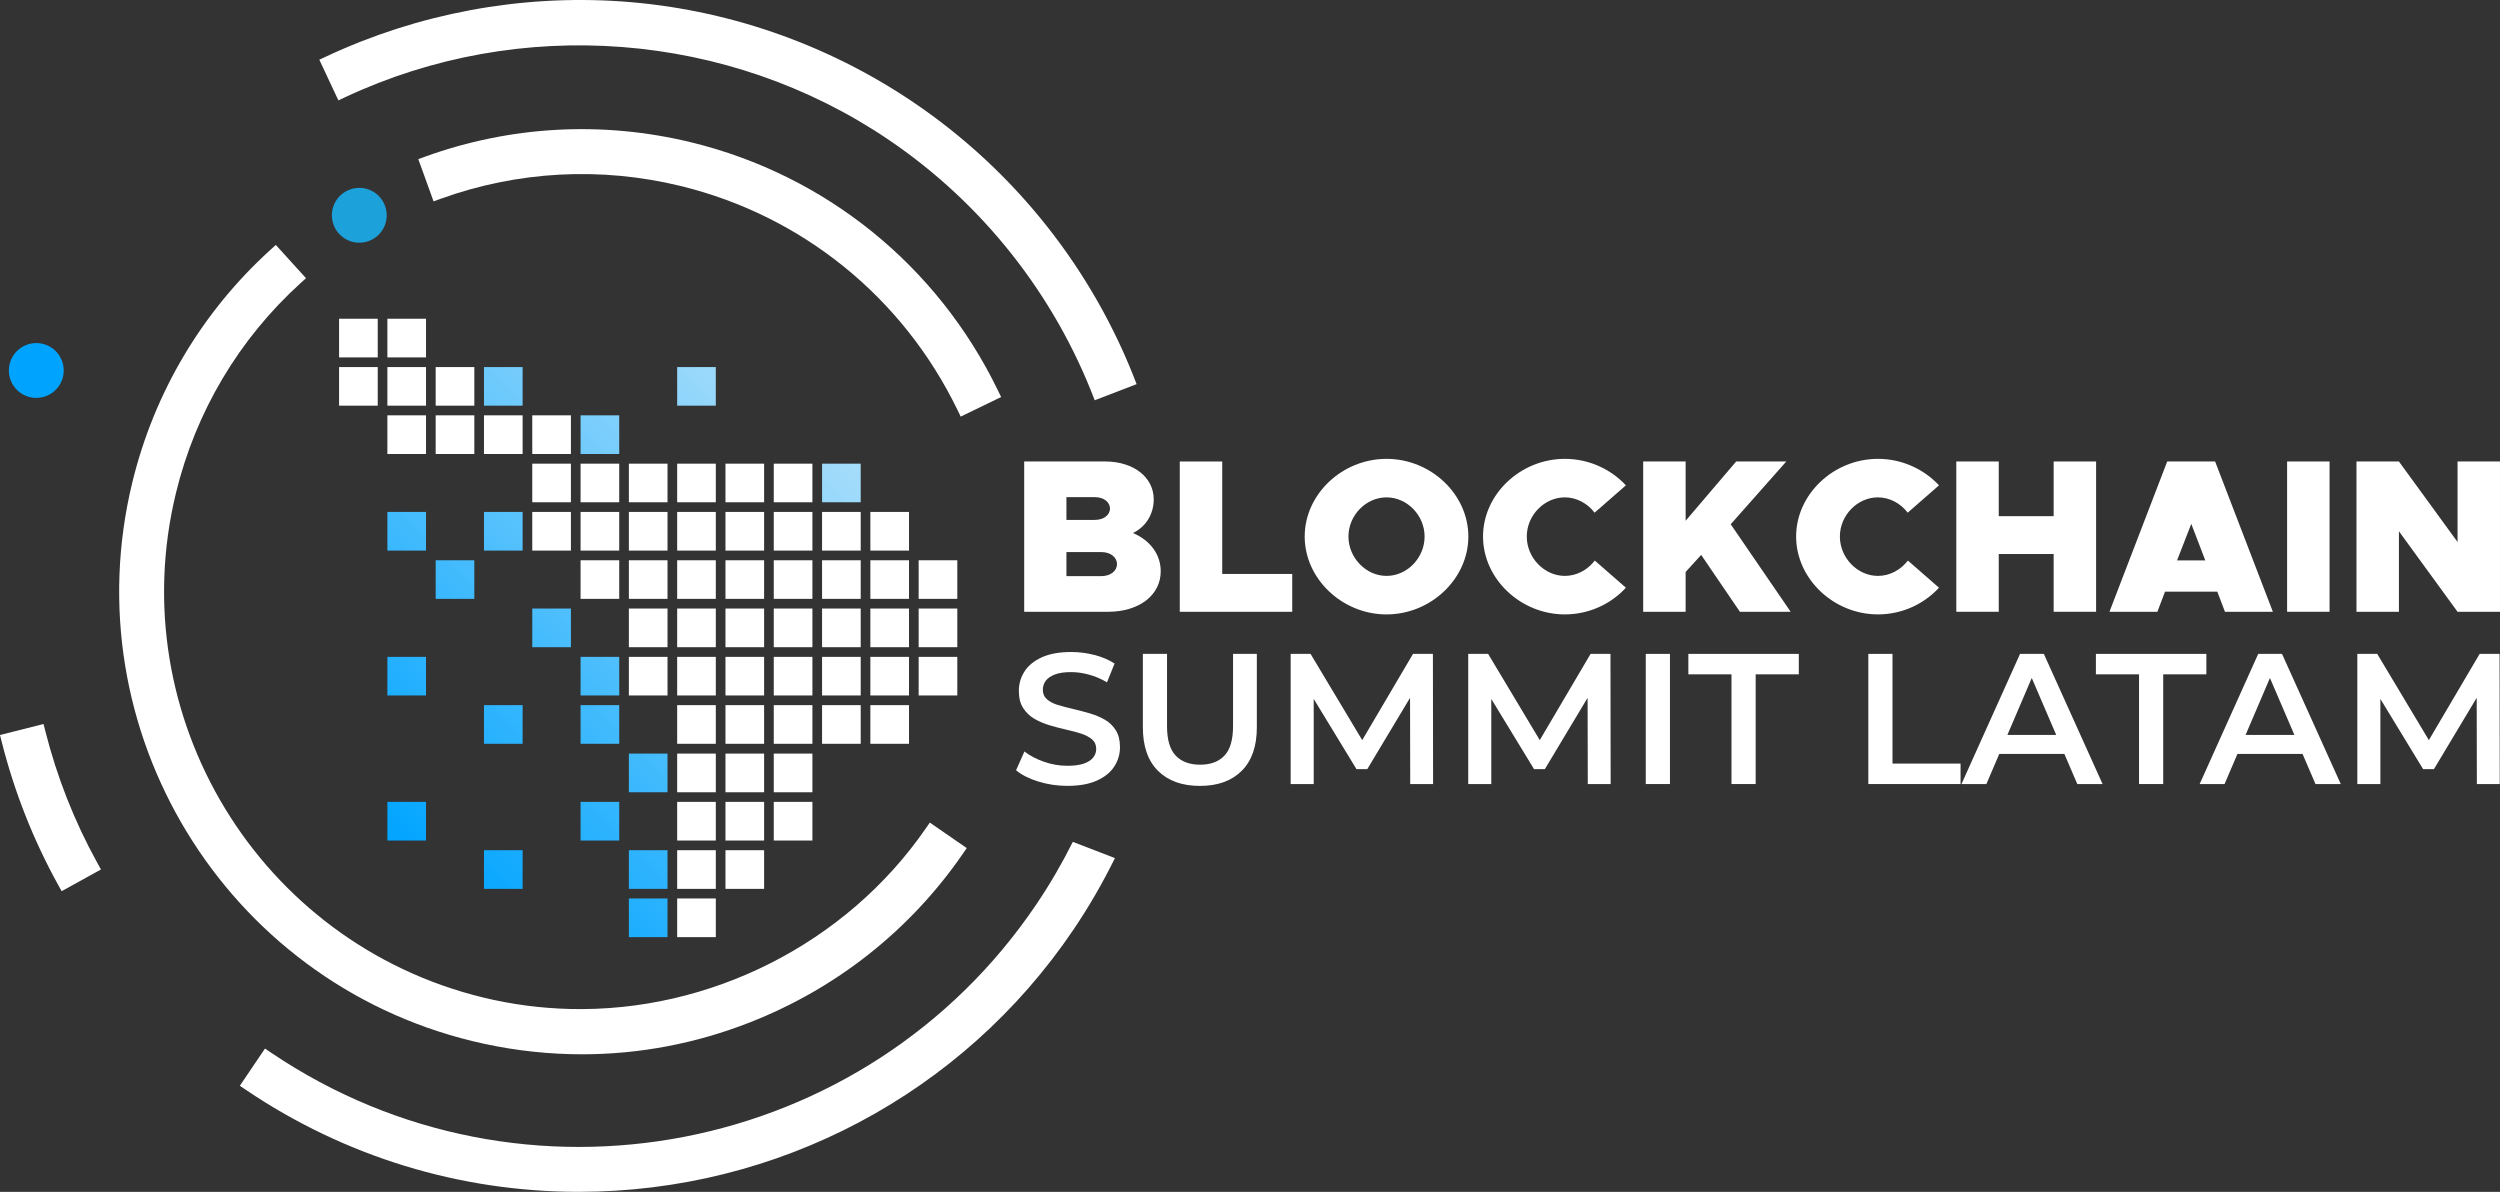 <?xml version="1.0" encoding="UTF-8"?>
<svg id="Capa_1" data-name="Capa 1" xmlns="http://www.w3.org/2000/svg" xmlns:xlink="http://www.w3.org/1999/xlink" viewBox="0 0 1660 791.38">
  <rect x="0" y="0" width="1660" height="791.38" fill="#333333" stroke="none"/>
  <defs>
    <style>
      .cls-1 {
        fill: url(#linear-gradient);
      }

      .cls-1, .cls-2, .cls-3, .cls-4 {
        stroke-width: 0px;
      }

      .cls-2 {
        fill: #1da1db;
      }

      .cls-3 {
        fill: #fff;
      }

      .cls-4 {
        fill: #00a4ff;
      }
    </style>
    <linearGradient id="linear-gradient" x1="257.2" y1="558.1" x2="539.47" y2="275.82" gradientUnits="userSpaceOnUse">
      <stop offset="0" stop-color="#00a4ff"/>
      <stop offset="1" stop-color="#a6ddfb"/>
    </linearGradient>
  </defs>
  <g>
    <path class="cls-3" d="M680.07,306.42h53.75c19.03,0,32.25,10.61,32.25,25.13,0,9.73-5.09,18.16-13.8,22.37,11.62,4.94,18.45,14.38,18.45,25.42,0,15.98-14.53,26.88-34.87,26.88h-55.79v-99.8ZM727,345.21c5.81,0,10.02-3.2,10.02-7.55s-4.22-7.55-10.02-7.55h-18.89v15.11h18.89ZM731.21,382.55c6.1,0,10.46-3.34,10.46-7.99s-4.36-7.99-10.46-7.99h-23.1v15.98h23.1Z"/>
    <path class="cls-3" d="M858.04,381.1v25.13h-74.67v-99.8h28.18v74.67h46.49Z"/>
    <path class="cls-3" d="M866.32,356.25c0-28.04,24.84-51.57,54.33-51.57s54.33,23.53,54.33,51.57-24.84,51.72-54.33,51.72-54.33-23.68-54.33-51.72ZM945.93,356.25c0-14.09-11.62-26-25.28-26s-25.28,11.91-25.28,26,11.62,26.15,25.28,26.15,25.28-11.91,25.28-26.15Z"/>
    <path class="cls-3" d="M984.73,356.25c0-28.04,24.84-51.57,54.33-51.57,15.98,0,30.51,6.83,40.53,17.58l-20.77,18.16c-4.65-6.1-11.92-10.17-19.76-10.17-13.65,0-25.28,11.91-25.28,26s11.62,26.15,25.28,26.15c7.99,0,15.11-4.07,19.9-10.17l20.63,18.01c-10.02,10.9-24.55,17.72-40.53,17.72-29.49,0-54.33-23.68-54.33-51.72Z"/>
    <path class="cls-3" d="M1091.08,306.42h28.18v39.37l33.56-39.37h33.27l-36.9,41.69,39.81,58.11h-33.71l-25.71-37.77-10.32,11.33v26.44h-28.18v-99.8Z"/>
    <path class="cls-3" d="M1192.63,356.25c0-28.04,24.84-51.57,54.33-51.57,15.98,0,30.51,6.83,40.53,17.58l-20.77,18.16c-4.65-6.1-11.92-10.17-19.76-10.17-13.65,0-25.28,11.91-25.28,26s11.62,26.15,25.28,26.15c7.99,0,15.11-4.07,19.9-10.17l20.63,18.01c-10.02,10.9-24.55,17.72-40.53,17.72-29.49,0-54.33-23.68-54.33-51.72Z"/>
    <path class="cls-3" d="M1391.81,306.42v99.8h-28.18v-38.35h-36.46v38.35h-28.18v-99.8h28.18v36.32h36.46v-36.32h28.18Z"/>
    <path class="cls-3" d="M1472.3,392.86h-34.72l-5.09,13.37h-31.82l38.36-99.8h31.81l38.35,99.8h-31.81l-5.09-13.37ZM1464.31,372.09l-9.3-24.26-9.44,24.26h18.74Z"/>
    <path class="cls-3" d="M1518.64,306.42h28.18v99.8h-28.18v-99.8Z"/>
    <path class="cls-3" d="M1564.7,306.42h28.18l38.93,53.46v-53.46h28.18v99.8h-28.18l-38.93-53.46v53.46h-28.18v-99.8Z"/>
  </g>
  <g>
    <path class="cls-1" d="M347.02,365.59h-25.66v-25.66h25.66v25.66ZM411.16,461.8v-25.66h-25.66s0,25.66,0,25.66h25.66ZM443.23,622.26v-25.66h-25.66v25.66h25.66ZM347.02,493.87v-25.66s-25.66,0-25.66,0v25.66s25.66,0,25.66,0ZM411.16,558.12v-25.66s-25.66,0-25.66,0v25.66h25.66ZM443.23,590.19v-25.66h-25.66s0,25.66,0,25.66h25.66ZM411.16,493.87v-25.66h-25.66s0,25.66,0,25.66h25.66ZM443.23,526.06v-25.66h-25.66v25.66h25.66ZM347.02,590.19v-25.66s-25.66,0-25.66,0v25.66h25.66ZM282.88,365.59v-25.66h-25.66s0,25.66,0,25.66h25.66ZM571.51,333.52v-25.66s-25.66,0-25.66,0v25.66h25.66ZM282.88,461.8v-25.66h-25.66s0,25.66,0,25.66h25.66ZM411.16,301.45v-25.66h-25.66v25.66h25.66ZM475.3,269.38v-25.66s-25.66,0-25.66,0v25.66s25.66,0,25.66,0ZM347.02,269.38v-25.66s-25.66,0-25.66,0v25.66h25.66ZM282.88,558.12v-25.66s-25.66,0-25.66,0v25.66h25.66ZM314.95,397.66v-25.66h-25.66s0,25.66,0,25.66h25.66ZM379.09,429.73v-25.66s-25.66,0-25.66,0v25.66h25.66Z"/>
    <path class="cls-3" d="M250.81,237.31h-25.66v-25.66h25.66s0,25.66,0,25.66ZM250.81,269.38v-25.66s-25.66,0-25.66,0v25.66h25.66ZM282.88,237.31v-25.66h-25.66v25.66s25.66,0,25.66,0ZM282.88,269.38v-25.66s-25.66,0-25.66,0v25.66s25.66,0,25.66,0ZM282.88,301.45v-25.66s-25.66,0-25.66,0v25.66h25.66ZM314.95,269.38v-25.66h-25.66s0,25.66,0,25.66h25.66ZM314.95,301.45v-25.66s-25.66,0-25.66,0v25.66h25.66ZM347.02,301.45v-25.66s-25.66,0-25.66,0v25.66h25.66ZM379.09,301.45v-25.66s-25.66,0-25.66,0v25.66s25.66,0,25.66,0ZM379.09,333.52v-25.66s-25.66,0-25.66,0v25.66s25.66,0,25.66,0ZM379.09,365.59v-25.66s-25.66,0-25.66,0v25.66s25.66,0,25.66,0ZM411.16,333.52v-25.66h-25.66v25.66h25.66ZM411.16,365.59v-25.66s-25.66,0-25.66,0v25.66h25.66ZM411.16,397.66v-25.66h-25.66v25.66h25.66ZM443.23,333.52v-25.66h-25.66s0,25.66,0,25.66h25.66ZM443.23,365.59v-25.66h-25.66v25.66s25.66,0,25.66,0ZM443.23,397.66v-25.66s-25.66,0-25.66,0v25.66h25.66ZM443.23,429.73v-25.66s-25.66,0-25.66,0v25.66h25.66ZM443.23,461.8v-25.66h-25.66v25.66s25.66,0,25.66,0ZM475.3,333.52v-25.66s-25.66,0-25.66,0v25.66s25.66,0,25.66,0ZM475.3,365.59v-25.66s-25.66,0-25.66,0v25.66s25.66,0,25.66,0ZM475.3,397.66v-25.66s-25.66,0-25.66,0v25.66s25.66,0,25.66,0ZM475.3,429.73v-25.66s-25.66,0-25.66,0v25.66s25.66,0,25.66,0ZM475.3,461.8v-25.66s-25.66,0-25.66,0v25.66h25.66ZM475.3,493.87v-25.66h-25.66s0,25.66,0,25.66h25.66ZM475.3,526.06v-25.66h-25.66v25.66s25.66,0,25.66,0ZM475.3,558.12v-25.66s-25.66,0-25.66,0v25.66h25.66ZM475.3,590.19v-25.66s-25.66,0-25.66,0v25.66h25.66ZM475.3,622.26v-25.66s-25.66,0-25.66,0v25.66h25.66ZM507.37,333.52v-25.66h-25.66s0,25.66,0,25.66h25.66ZM507.37,365.59v-25.66h-25.66v25.66s25.66,0,25.66,0ZM507.37,397.66v-25.66h-25.66s0,25.66,0,25.66h25.66ZM507.37,429.73v-25.66s-25.66,0-25.66,0v25.66s25.66,0,25.66,0ZM507.37,461.8v-25.66h-25.66v25.66h25.66ZM507.37,493.87v-25.66h-25.66s0,25.66,0,25.66h25.66ZM507.37,526.06v-25.66s-25.66,0-25.66,0v25.66s25.66,0,25.66,0ZM507.37,558.12v-25.66h-25.66v25.66s25.66,0,25.66,0ZM507.37,590.19v-25.66h-25.66v25.66h25.66ZM539.44,333.52v-25.66h-25.66v25.66s25.66,0,25.66,0ZM539.44,365.59v-25.66s-25.66,0-25.66,0v25.66h25.66ZM539.44,397.66v-25.66s-25.66,0-25.66,0v25.66s25.66,0,25.66,0ZM539.44,429.73v-25.66h-25.66s0,25.66,0,25.66h25.66ZM539.44,461.8v-25.66h-25.66s0,25.66,0,25.66h25.66ZM539.44,493.87v-25.66h-25.66s0,25.66,0,25.66h25.66ZM539.44,526.06v-25.66h-25.66v25.66h25.66ZM539.44,558.12v-25.66s-25.66,0-25.66,0v25.66h25.66ZM571.51,365.59v-25.66h-25.66s0,25.66,0,25.66h25.66ZM571.51,397.66v-25.66s-25.66,0-25.66,0v25.66h25.66ZM571.51,429.73v-25.66h-25.66s0,25.66,0,25.66h25.66ZM571.51,461.8v-25.66s-25.66,0-25.66,0v25.66h25.66ZM571.51,493.87v-25.66s-25.66,0-25.66,0v25.66s25.66,0,25.66,0ZM603.58,365.59v-25.66h-25.66s0,25.66,0,25.66h25.66ZM603.58,397.66v-25.66s-25.66,0-25.66,0v25.66s25.66,0,25.66,0ZM603.58,429.73v-25.66s-25.66,0-25.66,0v25.66h25.66ZM603.58,461.8v-25.66h-25.66v25.66s25.66,0,25.66,0ZM603.58,493.87v-25.66h-25.66s0,25.66,0,25.66h25.66ZM635.65,397.66v-25.66h-25.66s0,25.66,0,25.66h25.66ZM635.65,429.73v-25.66h-25.66s0,25.66,0,25.66h25.66ZM635.65,461.8v-25.66h-25.66s0,25.66,0,25.66h25.66Z"/>
  </g>
  <g>
    <path class="cls-3" d="M28.91,480.73l1.2,4.76c7.72,30.57,19.34,60.02,34.54,87.53l2.38,4.3-26.1,14.42-2.38-4.3c-16.43-29.75-29-61.59-37.35-94.64l-1.2-4.76,28.91-7.3Z"/>
    <path class="cls-3" d="M87.87,320.26c14.53-59.7,46.21-113.06,91.63-154.32l3.63-3.3,20.05,22.07-3.64,3.3c-40.99,37.24-69.59,85.4-82.7,139.3-36.16,148.56,55.28,298.84,203.84,335,18.84,4.59,38.26,7.16,57.7,7.65,93.03,2.34,183.58-43.53,236.22-119.73l2.79-4.04,24.53,16.95-2.79,4.04c-34.96,50.61-83.86,89.26-141.42,111.77-35.83,14.01-73.22,21.1-111.26,21.1-2.58,0-5.17-.03-7.76-.1-21.79-.55-43.68-3.47-65.06-8.67-164.53-40.05-265.81-206.49-225.76-371.03Z"/>
    <path class="cls-3" d="M282.37,103.98c56.75-20.5,117.79-23.78,176.52-9.49,89.25,21.72,163.5,81.76,203.71,164.71l2.14,4.42-26.83,13.01-2.14-4.42c-36.32-74.92-103.36-129.13-183.93-148.74-53.02-12.91-108.12-9.95-159.34,8.56l-4.62,1.67-10.13-28.04,4.62-1.67Z"/>
    <path class="cls-4" d="M13.91,261.08c8.33,5.63,19.64,3.44,25.27-4.89,5.63-8.33,3.44-19.64-4.89-25.27-8.33-5.63-19.64-3.44-25.27,4.9-5.63,8.33-3.44,19.64,4.89,25.27Z"/>
    <path class="cls-2" d="M228.01,157.78c8.19,5.84,19.55,3.93,25.39-4.26,5.84-8.19,3.93-19.55-4.26-25.39-8.19-5.84-19.55-3.93-25.39,4.25-5.84,8.19-3.93,19.55,4.26,25.39Z"/>
    <path class="cls-3" d="M175.95,696.24l4.07,2.75c167.2,112.94,395.11,68.79,508.05-98.4,9-13.33,17.12-27.26,24.28-41.59l27.95,10.78c-8.05,16.39-17.26,32.31-27.52,47.5-73.64,109.02-196.45,174.1-328.52,174.1-78.98,0-155.37-23.4-220.93-67.68l-4.07-2.75,16.69-24.71Z"/>
    <path class="cls-3" d="M216.48,37.57C277.42,9,345.12-3.67,412.24.92c69.2,4.74,136.33,27.87,194.12,66.91,67.69,45.73,119.5,111.4,148.35,187.24l-27.83,10.7c-26.67-70.16-74.59-130.93-137.21-173.23C483.48,20.8,345.33,10.09,229.14,64.57l-4.45,2.08-12.66-27,4.45-2.09Z"/>
  </g>
  <g>
    <path class="cls-3" d="M733.61,477.88c-3.01-1.73-6.34-3.13-10-4.2-3.66-1.07-7.35-2.04-11.05-2.9-3.7-.86-7.06-1.75-10.06-2.65-3.01-.9-5.43-2.16-7.28-3.77-1.85-1.6-2.78-3.72-2.78-6.36,0-2.22.64-4.2,1.91-5.93,1.28-1.73,3.29-3.13,6.05-4.2,2.76-1.07,6.36-1.6,10.8-1.6,3.78,0,7.73.56,11.85,1.67,4.11,1.11,8.11,2.82,11.98,5.12l5.06-12.47c-3.79-2.47-8.23-4.36-13.33-5.68-5.1-1.32-10.25-1.98-15.43-1.98-7.9,0-14.42,1.17-19.57,3.52-5.14,2.34-8.97,5.47-11.48,9.38-2.51,3.91-3.77,8.21-3.77,12.9s.95,8.39,2.84,11.36c1.89,2.96,4.34,5.33,7.35,7.1,3,1.77,6.34,3.21,10,4.32,3.66,1.11,7.32,2.08,10.99,2.9,3.66.82,6.99,1.71,10,2.65,3,.95,5.45,2.22,7.35,3.83,1.89,1.6,2.84,3.72,2.84,6.36,0,2.14-.66,4.05-1.98,5.74-1.32,1.69-3.38,3.02-6.17,4.01-2.8.99-6.46,1.48-10.99,1.48-5.35,0-10.58-.9-15.68-2.72-5.1-1.81-9.38-4.07-12.84-6.79l-5.56,12.47c3.62,3.05,8.52,5.54,14.69,7.47,6.17,1.93,12.63,2.9,19.38,2.9,7.9,0,14.44-1.17,19.63-3.52s9.03-5.47,11.54-9.38c2.51-3.91,3.77-8.17,3.77-12.78s-.93-8.27-2.78-11.23-4.28-5.31-7.28-7.04Z"/>
    <path class="cls-3" d="M818.73,482.33c0,8.89-1.89,15.35-5.68,19.38-3.79,4.03-9.18,6.05-16.17,6.05s-12.41-2.02-16.23-6.05c-3.83-4.03-5.74-10.49-5.74-19.38v-48.15h-16.05v48.77c0,12.59,3.35,22.22,10.06,28.89,6.71,6.67,15.99,10,27.84,10s21.01-3.33,27.72-10c6.71-6.67,10.06-16.3,10.06-28.89v-48.77h-15.8v48.15Z"/>
    <polygon class="cls-3" points="938.24 434.18 904.51 491.44 870.21 434.18 857 434.18 857 520.6 872.31 520.6 872.31 464.09 900.71 510.72 907.87 510.72 936.27 463.34 936.39 520.6 951.57 520.6 951.45 434.18 938.24 434.18"/>
    <polygon class="cls-3" points="1056.14 434.18 1022.41 491.44 988.11 434.18 974.9 434.18 974.9 520.6 990.21 520.6 990.21 464.09 1018.61 510.72 1025.77 510.72 1054.17 463.34 1054.29 520.6 1069.47 520.6 1069.35 434.18 1056.14 434.18"/>
    <rect class="cls-3" x="1092.8" y="434.18" width="16.05" height="86.42"/>
    <polygon class="cls-3" points="1121.07 447.76 1149.71 447.76 1149.71 520.6 1165.76 520.6 1165.76 447.76 1194.4 447.76 1194.4 434.18 1121.07 434.18 1121.07 447.76"/>
    <polygon class="cls-3" points="1256.62 434.18 1240.57 434.18 1240.57 520.6 1301.81 520.6 1301.81 507.02 1256.62 507.02 1256.62 434.18"/>
    <path class="cls-3" d="M1341.31,434.18l-38.89,86.42h16.54l8.56-20h43.22l8.59,20h16.79l-39.01-86.42h-15.8ZM1332.91,488l16.18-37.82,16.24,37.82h-32.43Z"/>
    <polygon class="cls-3" points="1465.02 434.18 1391.68 434.18 1391.68 447.76 1420.32 447.76 1420.32 520.6 1436.37 520.6 1436.37 447.76 1465.02 447.76 1465.02 434.18"/>
    <path class="cls-3" d="M1499.46,434.18l-38.89,86.42h16.54l8.56-20h43.22l8.59,20h16.79l-39.01-86.42h-15.8ZM1491.06,488l16.18-37.82,16.24,37.82h-32.43Z"/>
    <polygon class="cls-3" points="1659.83 520.6 1659.7 434.18 1646.49 434.18 1612.76 491.44 1578.47 434.18 1565.26 434.18 1565.26 520.6 1580.57 520.6 1580.57 464.09 1608.96 510.72 1616.12 510.72 1644.53 463.34 1644.64 520.6 1659.83 520.6"/>
  </g>
</svg>